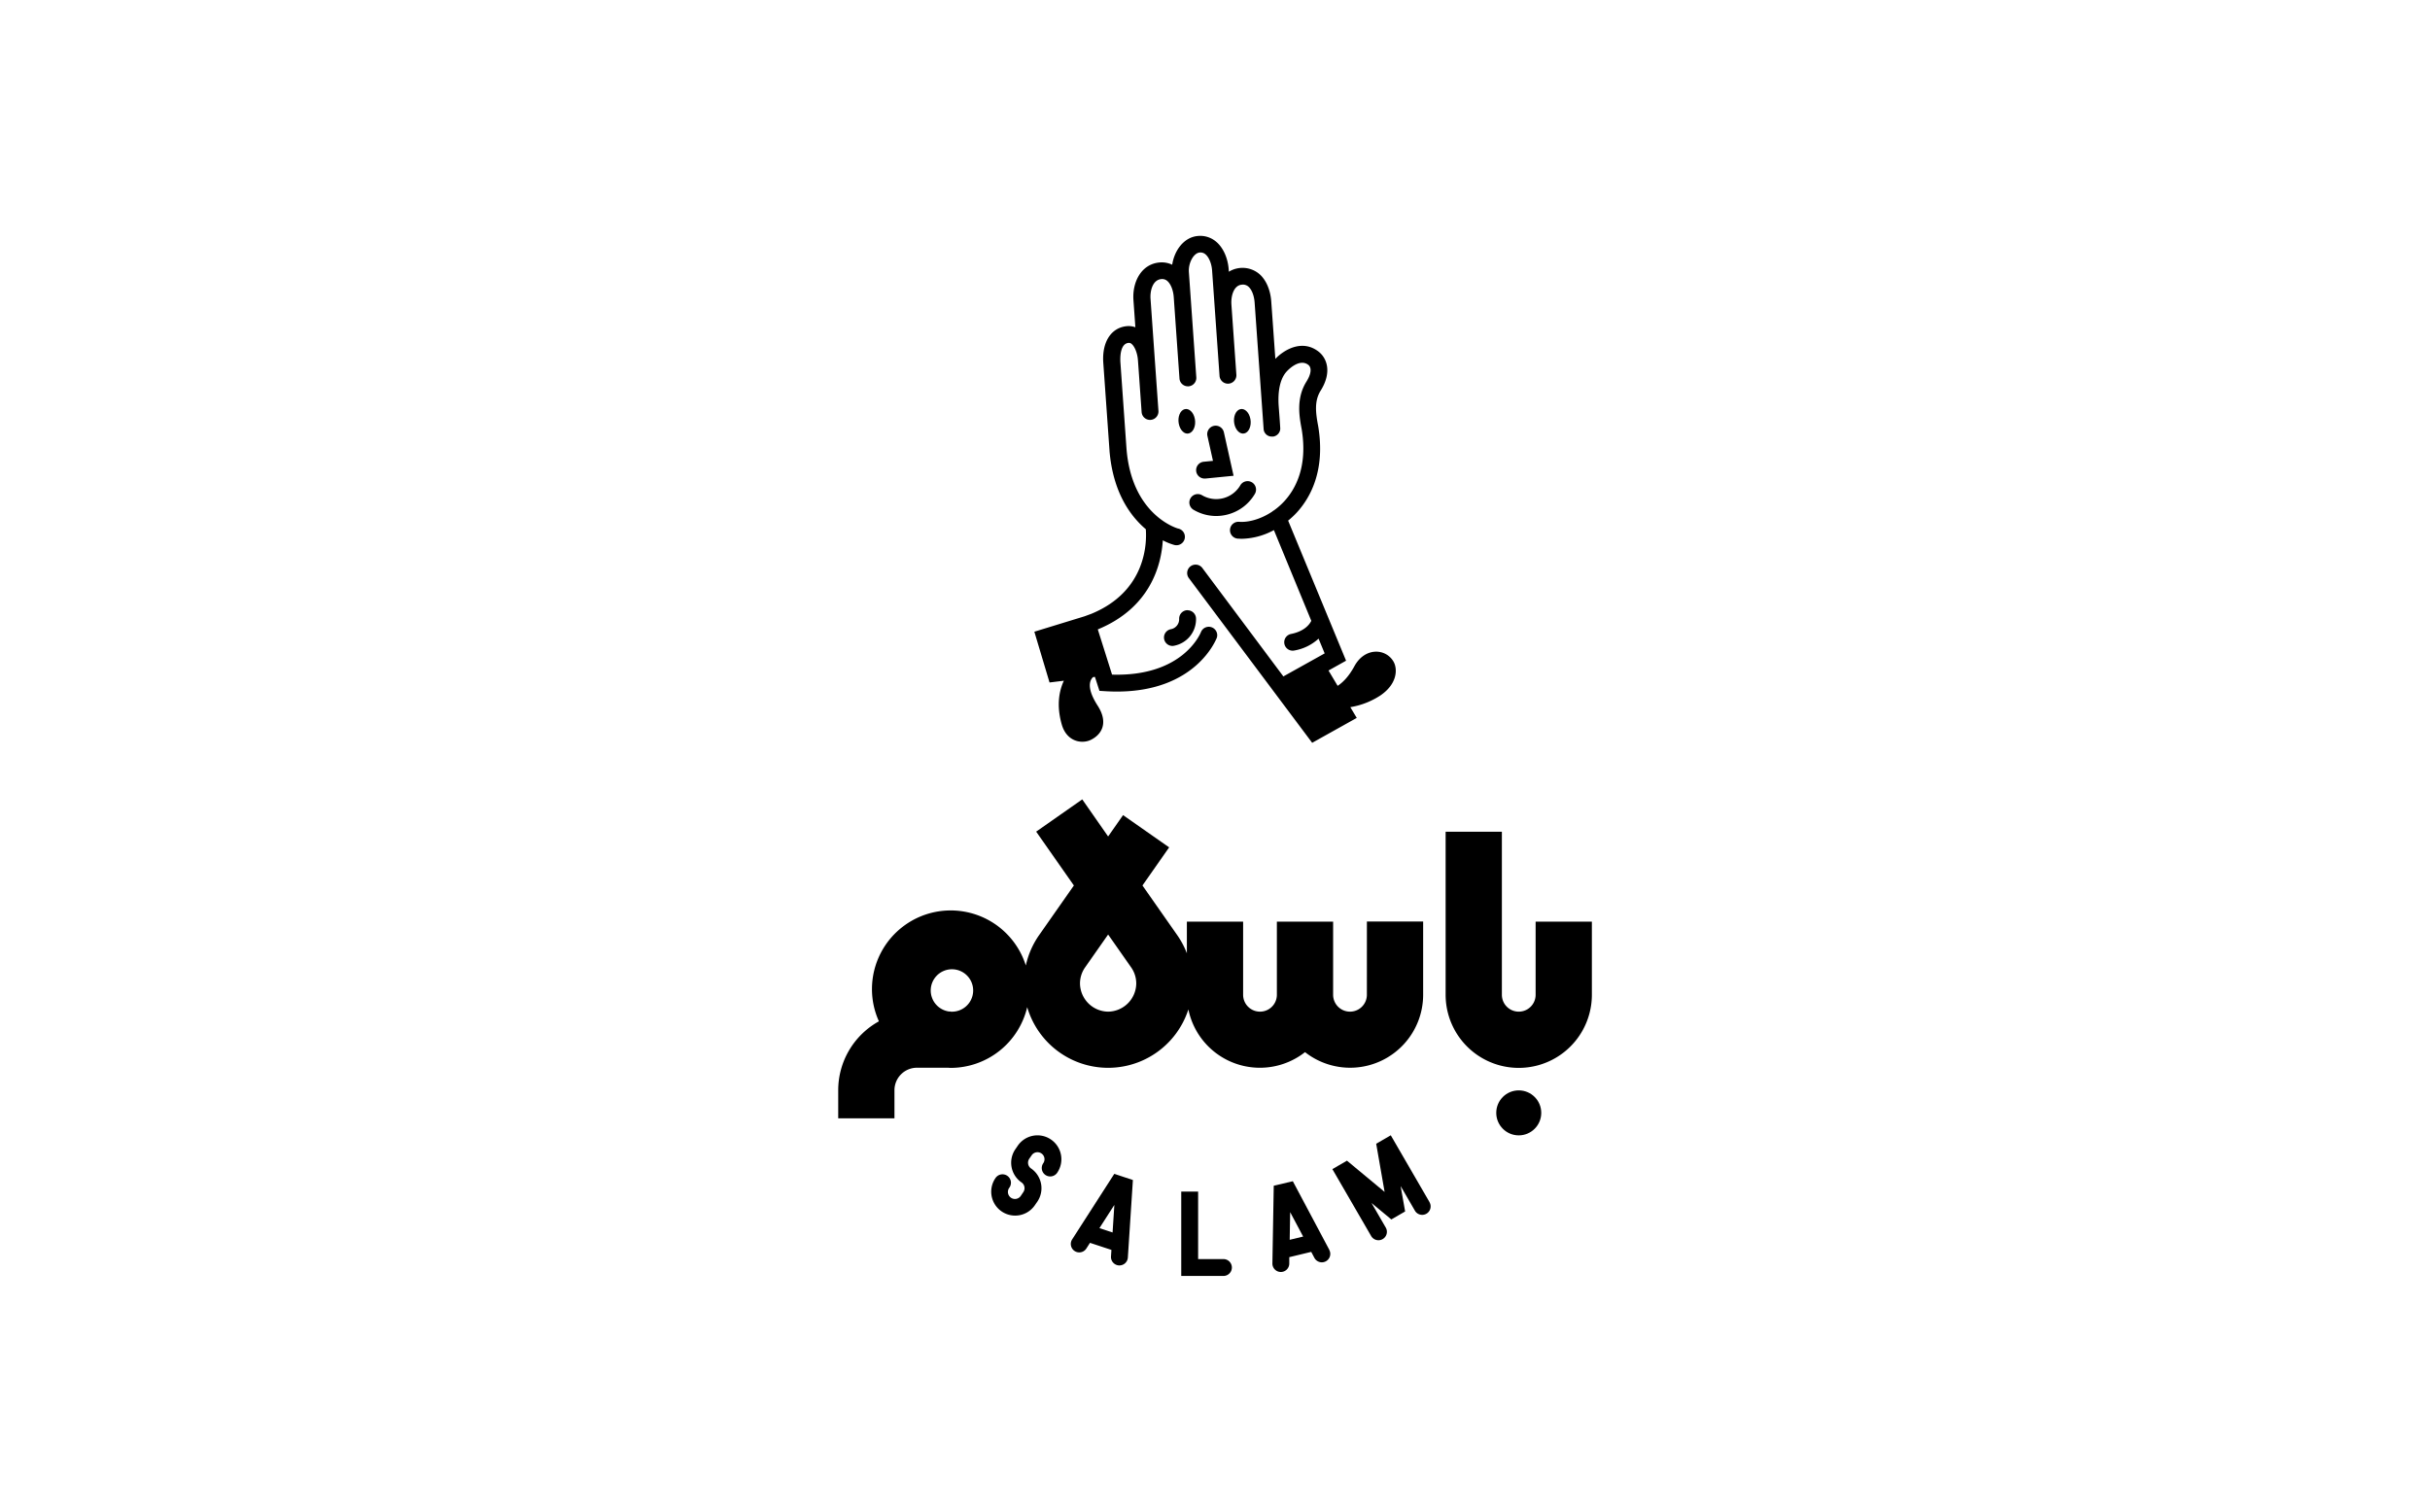 <svg xmlns="http://www.w3.org/2000/svg" viewBox="0 0 1080 672"><defs><style>.cls-1{fill:none;}</style></defs><g id="Layer_1" data-name="Layer 1"><path d="M619.33,294.12c-3.49-6-12.76-6.37-17.34,2-2.49,4.58-5.1,7.24-7.48,8.78l-4.06-6.81,7.81-4.36L572.5,231.45a37.08,37.08,0,0,0,3.84-3.58c6.13-6.71,12.77-18.8,9.53-38.36-1.12-5.93-1.81-11.22,1.09-15.85,5.22-8.35,2.69-14.62-1.07-17.45C579,151,571.2,155,566.82,159.54L565,134c-.37-5.14-2.3-9.59-5.31-12.2a11.6,11.6,0,0,0-13.53-1l-.07-1c-.36-5.06-2.43-9.66-5.53-12.3a10.9,10.9,0,0,0-8.2-2.59c-6.27.57-10.43,6.5-11.38,12.78a10.85,10.85,0,0,0-5.69-1c-8.29.79-12.08,9-11.54,16.67l.86,12.13a8.9,8.9,0,0,0-4-.47c-6.87.77-10.9,7.15-10.26,16.25l2.76,39s0,.06,0,.1c1.51,18.35,9.13,28.95,16.14,34.9.44,5.64.46,27.45-24.2,37.61L482,274l-22.29,6.84,6.75,22.57,6.37-.78c-1.94,4.15-3.46,10.65-.94,19.45,2.24,7.82,9.09,8.73,12.93,6.84,5.07-2.5,7.79-7.8,3.05-15.17-5.08-7.88-3.55-11.32-2.08-12.72l.85-.1,2,6.2,2.58.16c1.78.11,3.5.16,5.17.16,35,0,44-22.92,44.43-23.95a3.75,3.75,0,0,0-7-2.65c-.32.84-8.11,20-39.57,19.07l-4.89-15.52-1.45-4.59h0c23.65-9.74,28.25-29,28.89-39.6a26.19,26.19,0,0,0,5.13,2.07,3.75,3.75,0,1,0,1.61-7.32c-.21-.05-20.78-5.89-22.91-36h0l-2.7-38.26c0-.8-.43-7.81,3.61-8.26a1.68,1.68,0,0,1,1.39.47c1.45,1.2,2.6,4.18,2.82,7.23l.29,4h0l1.35,19.12a3.75,3.75,0,0,0,7.48-.53l-1.64-23.14h0l-1.89-26.83c-.23-3.28.85-8.3,4.77-8.68a3.46,3.46,0,0,1,2.68.82c1.53,1.29,2.65,4.09,2.87,7.14a.08.08,0,0,0,0,0l2.55,36.22a3.75,3.75,0,0,0,3.74,3.49h.27a3.75,3.75,0,0,0,3.47-4l-3.3-46.8c-.29-4.06,2.12-8.44,4.76-8.68a3.34,3.34,0,0,1,2.65.83c1.55,1.32,2.69,4.12,2.91,7.12l3.3,46.8a3.75,3.75,0,1,0,7.48-.53l-2.2-31.12c0-.05,0-.1,0-.15-.23-3.2.84-8.39,4.69-8.67a3.69,3.69,0,0,1,2.88.89c1.48,1.28,2.53,4,2.75,7.06l4,56.19s0,0,0,.07a3.67,3.67,0,0,0,.34,1.29s0,0,0,0a4.18,4.18,0,0,0,.79,1.07h0a3.79,3.79,0,0,0,1.15.72h0a3.81,3.81,0,0,0,1.31.25l.08,0h.26l.28,0a3,3,0,0,0,.43-.08,2.33,2.33,0,0,0,.31-.11,2.79,2.79,0,0,0,.37-.14,2,2,0,0,0,.29-.18l.33-.2a2.73,2.73,0,0,0,.25-.23l.28-.26.2-.27a2.18,2.18,0,0,0,.22-.31,3,3,0,0,0,.15-.31,1.87,1.87,0,0,0,.16-.35,3.18,3.18,0,0,0,.09-.33c0-.13.07-.25.09-.38s0-.23,0-.34,0-.24,0-.36c-.07-1.49-.32-4.88-.51-7.36l-.17-2.27c-.46-6.53.56-11.65,3-14.81,1.15-1.51,6.23-6.55,10.11-3.63,1.66,1.25,1.37,4.05-.78,7.48-4.69,7.49-3.13,15.75-2.12,21.14,2.74,16.51-2.66,26.51-7.68,32a29.48,29.48,0,0,1-4.64,4.11,3.14,3.14,0,0,0-.76.53c-5.17,3.47-10.73,4.86-14.75,4.55a3.75,3.75,0,1,0-.56,7.48c.57,0,1.15.07,1.74.07a31.21,31.21,0,0,0,14.31-3.86L582.8,276c-.69,1.42-2.86,4.61-9,5.84a3.75,3.75,0,0,0,.73,7.43,3.82,3.82,0,0,0,.75-.08,21.19,21.19,0,0,0,10.75-5.27l2.71,6.56-18.07,10.08-.28.16L534.29,252.4a3.75,3.75,0,0,0-6,4.49l40.07,53.54h0l14.83,19.8L603,319.16l-2.85-4.78a34.41,34.41,0,0,0,13.35-5.2C621.12,304,621.2,297.37,619.33,294.12Z"/><path d="M527.76,271.27a3.75,3.75,0,0,0-3.69,3.82,4.51,4.51,0,0,1-3.66,4.63,3.75,3.75,0,0,0,.67,7.44,3.08,3.08,0,0,0,.68-.07A12,12,0,0,0,531.57,275a3.76,3.76,0,0,0-3.75-3.69Z"/><path d="M526.51,181.91c-2,.53-3.16,3.38-2.63,6.35s2.57,5,4.55,4.41,3.16-3.38,2.63-6.35S528.49,181.37,526.51,181.91Z"/><path d="M553.11,192.67c2-.53,3.16-3.38,2.63-6.35s-2.56-4.95-4.55-4.41-3.16,3.38-2.63,6.35S551.13,193.21,553.11,192.67Z"/><path d="M531.63,209.37a3.74,3.74,0,0,0,3.73,3.38h.37l12.53-1.24-4.32-19.38a3.75,3.75,0,0,0-7.32,1.63l2.48,11.12-4.11.4A3.75,3.75,0,0,0,531.63,209.37Z"/><path d="M529.12,221.5a3.75,3.75,0,0,0,1.33,5.13,19.86,19.86,0,0,0,10.09,2.77,20.19,20.19,0,0,0,5-.65,19.79,19.79,0,0,0,12.18-9.19,3.75,3.75,0,1,0-6.47-3.81,12.42,12.42,0,0,1-17,4.42A3.75,3.75,0,0,0,529.12,221.5Z"/><path d="M590.8,555.63l-16.21-30.49-8.48,2-.6,34.53a3.77,3.77,0,0,0,3.69,3.82h.06a3.76,3.76,0,0,0,3.75-3.69l0-2.9,9.76-2.35,1.36,2.57a3.75,3.75,0,1,0,6.62-3.52Zm-17.6-4.45.21-12.29,5.77,10.85Z"/><path d="M635.36,534.46l-17.24-29.74-6.48,3.75,3.74,21.42L598.65,516l-6.48,3.76L609.4,549.5a3.76,3.76,0,0,0,3.25,1.87,3.67,3.67,0,0,0,1.88-.51,3.74,3.74,0,0,0,1.36-5.12l-6.33-10.93,8.81,7.32,6.13-3.55-2-11.29,6.34,10.93a3.75,3.75,0,0,0,6.49-3.76Z"/><path d="M543.75,559.75H532.5v-30H525v37.5h18.75a3.75,3.75,0,0,0,0-7.5Z"/><path d="M495.23,521.87l-18.67,29.06a3.75,3.75,0,1,0,6.31,4.05l1.57-2.45,9.53,3.14-.19,2.9a3.76,3.76,0,0,0,3.5,4h.25a3.76,3.76,0,0,0,3.74-3.51l2.24-34.46ZM488.63,546l6.64-10.34-.79,12.26Z"/><path d="M451.15,540.42a10.63,10.63,0,0,1-8.73-16.66,3.75,3.75,0,1,1,6.17,4.26,3.13,3.13,0,1,0,5.15,3.55L454.8,530a3.12,3.12,0,0,0-.8-4.34,10.62,10.62,0,0,1-2.71-14.78l1.06-1.55a10.62,10.62,0,0,1,14.78-2.71,10.62,10.62,0,0,1,2.72,14.77,3.75,3.75,0,1,1-6.18-4.25,3.12,3.12,0,1,0-5.14-3.55l-1.07,1.54a3.13,3.13,0,0,0-.5,2.34,3.06,3.06,0,0,0,1.3,2A10.65,10.65,0,0,1,461,534.28l-1.07,1.54A10.6,10.6,0,0,1,451.15,540.42Z"/><rect class="cls-1" x="372.5" y="329.75" width="335" height="200"/><circle cx="675" cy="494.75" r="10"/><path d="M682.5,409.75v32.5a7.5,7.5,0,0,1-15,0v-72.5h-25v72.5a32.5,32.5,0,0,0,65,0v-32.5Z"/><path d="M607.5,442.25a7.5,7.5,0,0,1-15,0v-32.5h-25v32.5a7.5,7.5,0,0,1-15,0v-32.5h-25v14.06a37.66,37.66,0,0,0-4.28-8.07h0l-15.46-22.08,11.86-16.94-20.48-14.34-6.64,9.49L481,355.38l-20.48,14.34,16.76,23.94-15.46,22.08h0a37.39,37.39,0,0,0-5.9,13.49,35,35,0,0,0-68.38,10.52,34.69,34.69,0,0,0,3.09,14.3,35,35,0,0,0-18.09,30.63v12.5h25v-12.5a10,10,0,0,1,10-10h13.6c.47,0,.93.07,1.4.07a35,35,0,0,0,34-27,37.47,37.47,0,0,0,71.63,1,32.44,32.44,0,0,0,51.84,19,32.45,32.45,0,0,0,52.5-25.56v-32.5h-25Zm-185,7.5v-.07h-.7a9.43,9.43,0,1,1,.7.07Zm70,0a12.67,12.67,0,0,1-12.5-12.5,12.42,12.42,0,0,1,2.26-7.17l10.24-14.62,10.24,14.62a12.42,12.42,0,0,1,2.26,7.17A12.67,12.67,0,0,1,492.5,449.75Z"/></g></svg>